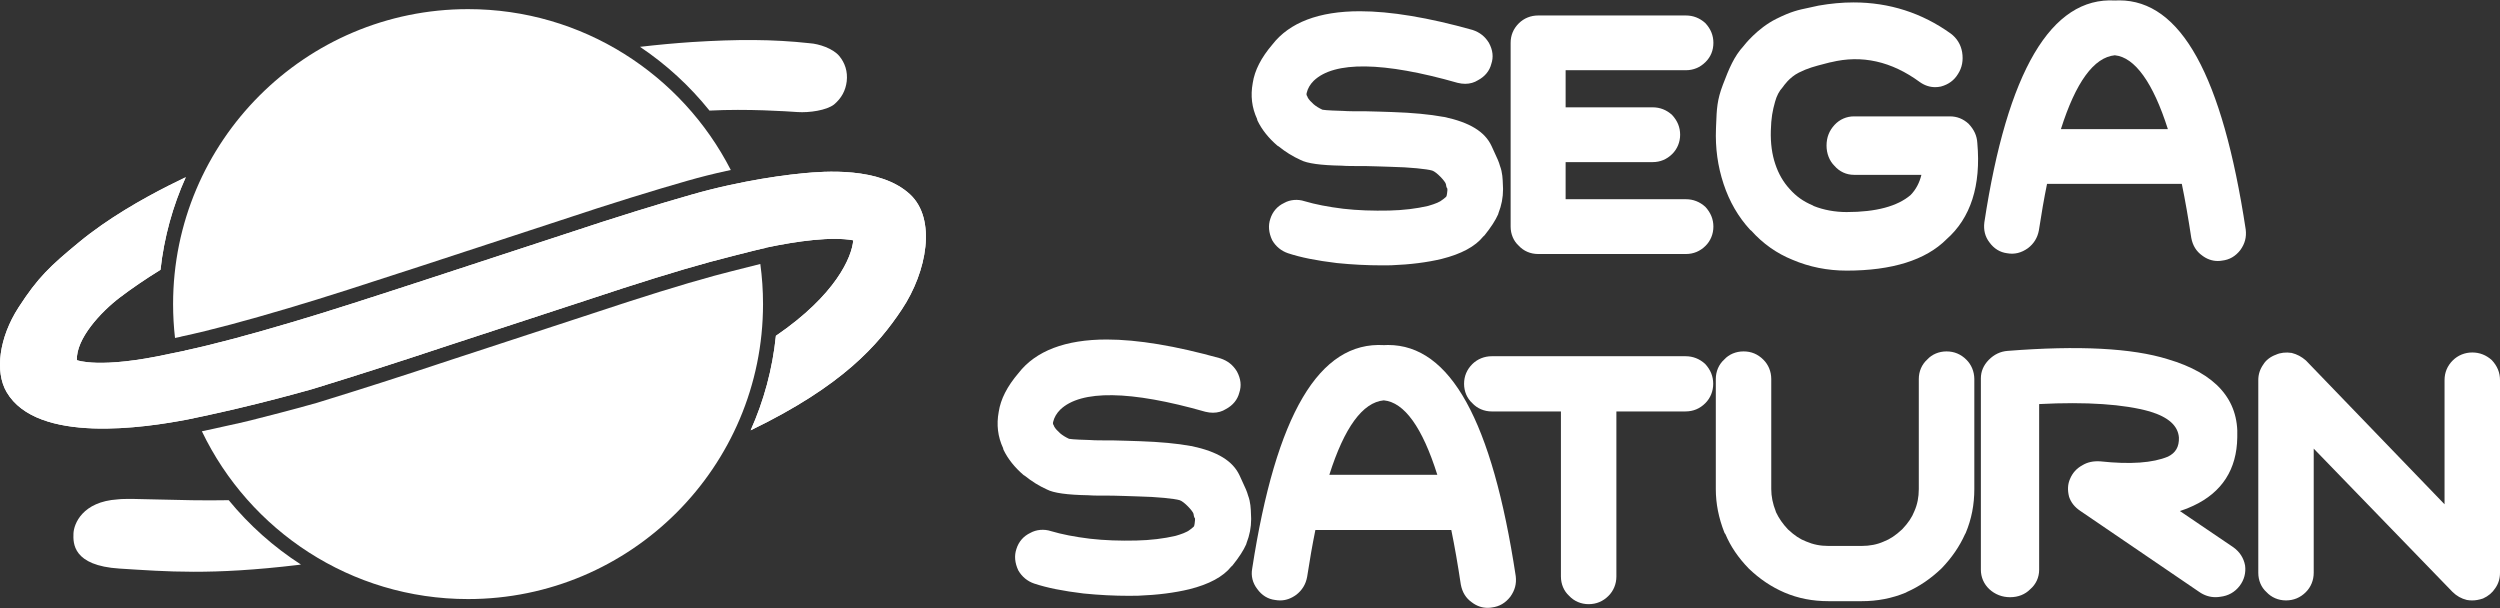 <svg clip-rule="evenodd" fill-rule="evenodd" stroke-linejoin="round" stroke-miterlimit="2" viewBox="0 0 600 146" xmlns="http://www.w3.org/2000/svg"><rect x="0" y="0" width="600" height="146" fill="#333333" stroke="none"/><g fill="#fff"><path d="m381.275 144.998c-1.832 0-3.504-.717-4.703-2.016-1.23-1.12-1.95-2.787-1.95-4.616v-39.62h-16.589c-1.839 0-3.513-.719-4.71-2.02-1.228-1.123-1.946-2.788-1.946-4.609 0-1.827.668-3.421 1.985-4.738 1.235-1.217 2.892-1.886 4.673-1.886h46.488c1.784 0 3.367.621 4.713 1.846 1.314 1.419 1.939 3.001 1.935 4.779 0 1.778-.674 3.429-1.897 4.648-1.309 1.311-2.908 1.977-4.751 1.977h-16.589v39.623c0 1.784-.677 3.436-1.909 4.656-1.31 1.31-2.91 1.976-4.75 1.976z"/><path d="m446.789 144.281h-7.956c-3.823 0-7.266-.673-10.523-2.056-3.148-1.35-5.963-3.237-8.607-5.774-2.544-2.629-4.37-5.329-5.608-8.271-.105-.11-.189-.233-.245-.372-1.381-3.526-2.056-6.939-2.056-10.435v-26.413c0-1.841.723-3.508 2.036-4.69 1.109-1.216 2.779-1.933 4.617-1.933 1.858 0 3.412.645 4.75 1.976 1.228 1.213 1.904 2.864 1.904 4.647v26.413c0 1.749.358 3.535 1.065 5.309.029.073.05.148.066.224.705 1.498 1.629 2.828 2.897 4.167 1.562 1.451 2.877 2.331 4.343 2.882 1.721.738 3.408 1.071 5.355 1.071h7.958c1.965 0 3.746-.351 5.283-1.042 1.522-.576 2.881-1.484 4.471-2.968 1.429-1.514 2.342-2.864 2.904-4.32.719-1.604 1.068-3.374 1.068-5.323v-26.413c0-1.833.723-3.498 2.034-4.687 1.116-1.22 2.787-1.936 4.62-1.936 1.843 0 3.442.666 4.754 1.98 1.216 1.195 1.899 2.842 1.917 4.632v26.425c0 3.766-.677 7.219-2.07 10.551-.044.105-.098.202-.166.289-1.33 2.962-3.178 5.649-5.637 8.203-2.593 2.477-5.298 4.317-8.296 5.652-.083.065-.176.119-.278.16-3.342 1.38-6.809 2.052-10.6 2.052z"/><path d="m593.319 144.101c-.414 0-.831-.036-1.259-.106-1.357-.326-2.464-.958-3.471-1.951l-33.298-34.377v29.809c0 1.785-.677 3.436-1.906 4.652-1.309 1.307-2.907 1.972-4.746 1.972s-3.508-.717-4.703-2.017c-1.227-1.1-1.946-2.766-1.946-4.607v-46.253c0-1.376.397-2.609 1.218-3.768.605-1.003 1.7-1.858 3.034-2.333 1.008-.47 2.398-.639 3.763-.42 1.311.328 2.39.916 3.421 1.818l33.265 34.508v-29.805c0-1.825.666-3.42 1.985-4.735 1.242-1.224 2.898-1.893 4.666-1.893 1.77 0 3.353.622 4.706 1.849 1.322 1.422 1.952 3.002 1.952 4.779v46.253c0 1.376-.381 2.616-1.132 3.682-.7 1.086-1.642 1.886-2.935 2.478-.995.331-1.805.465-2.614.465z"/><path d="m482.402 143.33c-1.881 0-3.598-.666-4.966-1.928-1.311-1.227-2.027-2.88-2.027-4.658v-45.938c0-1.656.634-3.145 1.883-4.428 1.303-1.323 2.837-2.047 4.556-2.165 16.974-1.338 29.864-.673 38.412 1.995 11.469 3.374 17.087 9.693 16.685 18.778-.108 7.657-3.656 13.187-10.546 16.396-.955.466-2.023.887-3.221 1.271l12.809 8.682c1.544 1.108 2.486 2.567 2.83 4.358.236 1.797-.21 3.463-1.286 4.899-1.175 1.535-2.748 2.419-4.69 2.637-.326.057-.725.092-1.115.092-1.412 0-2.743-.433-3.955-1.291l-28.507-19.418c-1.359-.916-2.241-2.03-2.691-3.4-.409-1.627-.319-3.037.237-4.282.585-1.416 1.58-2.524 2.942-3.259 1.227-.755 2.636-1.056 4.317-.947 7.217.778 12.619.377 16.241-1.134 1.852-.899 2.707-2.372 2.627-4.602-.231-2.821-2.514-4.877-6.975-6.23-6.203-1.756-15.168-2.367-26.568-1.781v39.769c0 1.837-.77 3.503-2.164 4.691-1.218 1.23-2.868 1.893-4.828 1.893z"/><path d="m270.982 142.996c-3.606 0-7.181-.184-10.935-.56-4.974-.599-8.718-1.352-11.81-2.373-1.639-.547-2.965-1.642-3.844-3.164-.85-1.811-.992-3.554-.457-5.141.54-1.748 1.705-3.094 3.353-3.866 1.401-.789 3.265-.981 4.977-.413 2.539.757 5.686 1.372 9.317 1.814 3.485.401 7.254.528 11.164.433 3.378-.079 6.539-.456 9.397-1.122 1.194-.347 2.733-.847 3.468-1.492.072-.061.144-.112.22-.155.181-.173.342-.297.479-.399.239-.181.306-.231.406-.944.087-.6.105-.941.086-1.179-.134-.164-.228-.363-.267-.587l-.092-.535c-.166-.672-2.256-2.926-3.316-3.263-1.174-.36-5.376-.815-10.102-.913-.943-.053-1.907-.073-3.043-.1-.888-.02-1.876-.044-2.967-.082-2.835.006-4.745.001-5.789-.093-5.085-.086-8.377-.542-9.969-1.389-1.88-.849-3.63-1.93-5.28-3.266-.119-.051-.228-.114-.317-.189-2.145-1.843-3.756-3.868-4.794-6.018-.067-.14-.109-.288-.123-.438-1.276-2.766-1.622-5.622-1.054-8.713.466-3.054 2.026-6.116 4.76-9.32 4.128-5.323 11.26-8.046 21.158-8.046 7.4 0 16.58 1.525 27.285 4.527 1.766.584 3.045 1.611 3.975 3.153.938 1.742 1.121 3.433.564 5.08-.415 1.654-1.535 3.048-3.217 3.934-.874.565-1.95.878-3.108.878-.583 0-1.179-.074-1.821-.232-17.998-5.142-29.864-5.285-34.831-.504-.874.87-1.447 1.857-1.696 2.918-.091.326-.06.557.084.767.083.125.147.265.181.411.282.47.75.995 1.393 1.564.548.477 1.276.929 2.152 1.338.936.174 3.924.258 5.079.291 1.009.091 2.895.091 5.506.091 1.258.043 2.34.068 3.305.089 1.179.025 2.187.048 3.029.097 4.847.163 9.115.562 12.318 1.159.077.002.158.012.212.023 6.211 1.325 9.858 3.562 11.477 7.041l.284.613c1.226 2.645 1.479 3.195 1.757 4.205.605 1.563.658 3.213.699 4.537.012.313.018.606.035.874.004.029.004.237.004.264 0 1.968-.364 3.849-1.106 5.744-.019.106-.044.208-.08.29-.65 1.468-1.731 3.136-3.303 5.094-.086.107-.187.197-.297.27-1.933 2.415-5.314 4.238-10.051 5.42-3.526.856-7.643 1.377-12.247 1.553-.752.017-1.478.024-2.208.024z"/><path d="m357.023 145.881c-1.367 0-2.643-.448-3.796-1.332-1.407-.989-2.277-2.392-2.631-4.254-.713-4.774-1.477-9.157-2.285-13.087h-32.623c-.708 3.489-1.372 7.272-1.981 11.263-.329 1.778-1.213 3.211-2.635 4.301-1.265.902-2.513 1.329-3.843 1.329-.379 0-.774-.036-1.183-.106-1.726-.202-3.201-1.096-4.316-2.649-1.108-1.439-1.532-3.146-1.201-4.904 5.704-36.989 16.081-54.557 31.652-53.612.212-.023.583-.032.945-.032 14.956 0 24.983 18.142 30.651 55.466.219 1.844-.195 3.403-1.298 4.946-1.167 1.503-2.626 2.356-4.371 2.574-.321.061-.707.097-1.085.097zm-37.983-31.928h25.914c-3.591-11.389-7.912-17.399-12.848-17.87-5.064.484-9.453 6.494-13.066 17.87z"/><path d="m443.191 64.948c-4.59 0-8.956-.875-12.978-2.595-3.781-1.525-7.112-3.871-9.881-6.967-.104-.058-.202-.132-.286-.224-2.838-3.069-4.988-6.773-6.384-11.009-1.411-4.269-2.008-8.611-1.827-13.277l.028-.749c.152-4.07.229-6.112 1.642-9.823 1.475-3.87 2.69-6.8 4.945-9.244.054-.082 3.244-4.249 7.895-6.551 3.592-1.782 5.243-2.125 7.745-2.645.691-.144 1.455-.303 2.356-.516 2.907-.514 5.714-.767 8.416-.767 8.571 0 16.421 2.518 23.328 7.48 1.479 1.104 2.413 2.644 2.724 4.458.318 1.953-.012 3.704-.982 5.215-.901 1.512-2.292 2.545-4.112 3.031-.51.107-.946.151-1.37.151-1.294 0-2.527-.403-3.666-1.202-6.831-5.017-13.943-6.599-21.354-4.78-.073.016-.146.029-.222.034l-1.204.312c-2.476.64-4.114 1.061-6.274 2.142-2.329 1.159-3.736 3.313-3.749 3.335-.039.062-.087.122-.137.176-.836.905-1.436 2.047-1.831 3.492-.608 2.178-.931 3.841-1.013 6.915-.089 3.001.275 5.716 1.08 8.074.769 2.309 1.927 4.311 3.448 5.956 1.52 1.727 3.306 2.996 5.484 3.902.109.047.211.108.305.18 2.38.945 5.097 1.442 7.877 1.442 7.032 0 12.199-1.379 15.355-4.094 1.247-1.279 2.127-2.915 2.589-4.839h-16.177c-1.828 0-3.495-.769-4.694-2.165-1.199-1.182-1.898-2.932-1.898-4.85 0-1.946.631-3.578 1.931-4.982 1.223-1.317 2.877-2.036 4.661-2.036h23.005c1.703 0 3.171.579 4.487 1.769 1.358 1.446 2.001 2.887 2.102 4.611.916 10.225-1.581 18.024-7.424 23.142-4.946 4.956-13.021 7.498-23.94 7.498z"/><path d="m331.669 63.686c-3.588 0-7.128-.182-10.825-.555-4.951-.597-8.664-1.346-11.708-2.351-1.63-.548-2.944-1.631-3.812-3.134-.843-1.797-.984-3.526-.456-5.099.543-1.743 1.698-3.079 3.331-3.839 1.363-.782 3.217-.978 4.928-.41 2.541.752 5.664 1.362 9.243 1.8 3.406.394 7.156.521 11.073.433 3.367-.08 6.5-.455 9.314-1.115 1.787-.514 2.865-.974 3.437-1.483.071-.063.151-.117.232-.163.174-.164.331-.284.46-.382.239-.183.305-.231.404-.934.088-.597.106-.936.082-1.172-.029-.036-.057-.075-.082-.115-.002 0-.002-.004-.002-.004v-.001l-.003-.002c.003 0-.001-.001-.001-.001v-.004l-.002-.001v-.002c-.083-.135-.143-.287-.174-.452l-.086-.489c-.002-.014-.004-.027-.008-.04-.159-.668-2.23-2.901-3.281-3.233-1.168-.362-5.335-.812-10.021-.907-.915-.049-1.854-.07-2.957-.096-.895-.019-1.897-.041-3-.081-2.807.007-4.709.001-5.747-.096-5.034-.085-8.296-.536-9.878-1.374-1.862-.84-3.599-1.912-5.235-3.239-.119-.048-.229-.11-.316-.186-2.124-1.824-3.722-3.833-4.754-5.966-.068-.141-.108-.289-.122-.438-1.267-2.743-1.608-5.572-1.043-8.641.46-3.028 2.009-6.064 4.721-9.241 4.095-5.278 11.167-7.978 20.984-7.978 7.337 0 16.441 1.51 27.053 4.488 1.75.579 3.02 1.597 3.939 3.128.937 1.732 1.112 3.411.554 5.038-.406 1.634-1.52 3.015-3.186 3.894-.866.558-1.936.87-3.08.87-.573 0-1.181-.08-1.812-.233-17.845-5.096-29.611-5.237-34.538-.499-.865.865-1.438 1.844-1.681 2.893-.093.326-.06.554.08.76.086.128.146.269.184.417.276.46.739.983 1.379 1.552.545.474 1.264.921 2.131 1.326.897.169 3.778.253 5.036.289 1.001.088 2.873.088 5.462.088 1.171.039 2.187.061 3.096.08 1.253.028 2.31.052 3.19.104 4.783.158 9.018.557 12.209 1.151.079.003.161.012.212.022 6.162 1.317 9.78 3.536 11.38 6.98l.272.591c1.222 2.638 1.477 3.188 1.754 4.192.598 1.545.649 3.181.692 4.492.008.312.019.605.037.87l.003.267c0 1.953-.359 3.819-1.096 5.692-.019.106-.044.209-.079.287-.642 1.451-1.711 3.103-3.273 5.053-.087.106-.183.197-.295.268-1.921 2.397-5.27 4.204-9.969 5.379-3.466.841-7.549 1.356-12.143 1.534-.75.012-1.479.018-2.207.018z"/><path d="m404.613 60.962h-35.465c-1.824 0-3.481-.712-4.666-2.003-1.216-1.104-1.93-2.757-1.93-4.571v-44.102c0-1.82.663-3.4 1.973-4.699 1.218-1.209 2.858-1.871 4.624-1.871h35.466c1.761 0 3.334.617 4.672 1.832 1.305 1.408 1.928 2.972 1.928 4.732 0 1.809-.634 3.36-1.883 4.609-1.321 1.306-2.906 1.964-4.717 1.964h-28.865v8.906h20.883c1.77 0 3.342.618 4.676 1.841 1.303 1.412 1.924 2.98 1.924 4.736s-.668 3.392-1.883 4.609c-1.315 1.303-2.9 1.962-4.718 1.962h-20.882v8.906h28.865c1.756 0 3.327.615 4.672 1.831 1.307 1.427 1.928 2.994 1.928 4.747 0 1.766-.669 3.404-1.886 4.613-1.308 1.299-2.896 1.958-4.716 1.958z"/><path d="m532.267 62.638c-1.339 0-2.636-.456-3.755-1.317-1.393-.992-2.258-2.382-2.604-4.222-.698-4.664-1.459-9.011-2.274-12.978h-32.343c-.708 3.478-1.366 7.229-1.96 11.174-.326 1.762-1.203 3.184-2.617 4.263-1.59 1.137-3.244 1.542-4.994 1.222-1.711-.215-3.167-1.102-4.264-2.626-1.029-1.33-1.447-2.955-1.21-4.792 5.503-36.252 16.035-54.164 31.404-53.242.21-.022.573-.033.935-.033 14.832 0 24.771 17.994 30.39 55.01.214 1.842-.196 3.388-1.286 4.905-1.162 1.5-2.618 2.343-4.357 2.539-.295.06-.682.097-1.065.097zm-37.651-31.645h25.675c-3.541-11.138-7.926-17.252-12.727-17.727-5.015.482-9.369 6.442-12.948 17.727z"/><path d="m72.226 135.487-.605.09c-21.091 2.518-31.626 1.584-42.91.884-11.283-.701-11.169-6.114-11.079-8.422.091-2.314 2.152-7.648 10.623-8.188 3.024-.395 14.723.422 26.64.195 4.926 6.004 10.774 11.223 17.331 15.441z"/><path d="m38.519 64.749c-3.729 2.293-7.005 4.564-9.65 6.564-4.744 3.586-10.654 10.044-10.416 15.129 0 0 5.423 2.173 22.135-1.502v.002c.393-.077 1.705-.327 3.801-.779l-.005-.028c7.258-1.549 15.774-3.863 25.849-6.854 8.465-2.495 19.156-5.966 32.342-10.271l33.033-10.824c12.493-4.167 22.492-7.223 30.263-9.444 3.077-.885 6.147-1.649 9.118-2.301l.001.003c1.319-.29 2.619-.558 3.892-.805l-.002-.003c5.302-1.029 10.131-1.693 13.913-2.054 4.713-.446 18.434-1.652 25.647 5.096 6.298 5.89 4.085 18.433-1.985 27.559-5.662 8.515-14.157 18.328-36.301 29.039 3.155-7.047 5.245-14.676 6.061-22.679 14.423-9.861 18.242-18.921 18.563-22.926-5.166-.937-13.293.149-20.963 1.768l.005.05c-1.94.346-13.363 3.355-13.363 3.355-7.639 2.081-17.491 5.139-29.567 9.162l-33.038 10.825-.298.097c-12.497 4.165-22.913 7.471-31.235 10.033-.488.151-.943.292-1.361.42-2.976.839-5.838 1.612-8.585 2.326-6.486 1.689-12.287 3.038-17.433 4.146l-.001-.004c-1.333.288-2.621.559-3.861.815-10.127 1.957-36.164 5.969-43.495-6.567-2.866-4.898-1.798-13.077 2.856-20.291 4.654-7.213 7.596-9.954 14.542-15.682 6.948-5.731 15.168-10.371 21.549-13.601 1.194-.605 2.559-1.275 4.056-1.991-3.114 6.91-5.201 14.381-6.067 22.217z"/><path d="m38.519 64.749c-3.729 2.293-7.005 4.564-9.65 6.564-4.744 3.586-10.654 10.044-10.416 15.129 0 0 5.423 2.173 22.135-1.502v.002c.393-.077 1.705-.327 3.801-.779l-.005-.028c7.258-1.549 15.774-3.863 25.849-6.854 8.465-2.495 19.156-5.966 32.342-10.271l33.033-10.824c12.493-4.167 22.492-7.223 30.263-9.444 3.077-.885 6.147-1.649 9.118-2.301l.001.003c1.319-.29 2.619-.558 3.892-.805l-.002-.003c5.302-1.029 10.131-1.693 13.913-2.054 4.713-.446 18.434-1.652 25.647 5.096 6.298 5.89 4.085 18.433-1.985 27.559-5.662 8.515-14.157 18.328-36.301 29.039 3.155-7.047 5.245-14.676 6.061-22.679 14.423-9.861 18.242-18.921 18.563-22.926-5.166-.937-13.293.149-20.963 1.768l.005.05c-1.94.346-13.363 3.355-13.363 3.355-7.639 2.081-17.491 5.139-29.567 9.162l-33.038 10.825-.298.097c-12.497 4.165-22.913 7.471-31.235 10.033-.488.151-.943.292-1.361.42-2.976.839-5.838 1.612-8.585 2.326-6.486 1.689-12.287 3.038-17.433 4.146l-.001-.004c-1.333.288-2.621.559-3.861.815-10.127 1.957-36.164 5.969-43.495-6.567-2.866-4.898-1.798-13.077 2.856-20.291 4.654-7.213 7.596-9.954 14.542-15.682 6.948-5.731 15.168-10.371 21.549-13.601 1.194-.605 2.559-1.275 4.056-1.991-3.114 6.91-5.201 14.381-6.067 22.217z"/><path d="m182.476 63.35c.429 3.149.651 6.366.651 9.633 0 39.072-31.721 70.793-70.793 70.793-28.145 0-52.476-16.46-63.883-40.27.982-.209 1.968-.419 2.626-.561.008-.002.016-.004.023-.005l3.077-.686c5.192-1.118 6.518-1.478 13.071-3.184 2.769-.719 5.654-1.499 8.653-2.344.025-.007.05-.015.075-.022.421-.129.879-.271 1.37-.423 8.339-2.567 18.774-5.879 31.295-10.052l.293-.096 33.038-10.824c.006-.002.011-.004.017-.006 11.993-3.996 21.779-7.035 29.369-9.103.373-.098 7.418-1.957 11.118-2.85z"/><path d="m42.004 81.113c-.306-2.667-.463-5.38-.463-8.13 0-39.071 31.721-70.792 70.793-70.792 27.484 0 51.331 15.696 63.061 38.611l-1.152.244c-3.04.668-6.181 1.45-9.329 2.355-7.806 2.232-17.849 5.301-30.396 9.485 0 0-33.023 10.821-33.023 10.821-13.147 4.292-23.805 7.753-32.245 10.241-.001.001-.003.001-.005.002-9.973 2.96-18.402 5.253-25.586 6.786-.145.031-.286.07-.422.119-.438.093-.854.18-1.233.258z"/><path d="m153.598 11.239c4.231-.489 8.367-.87 12.418-1.144 10.965-.693 19.43-.693 28.316.281 2.222.141 5.552 1.249 7.08 3.052 1.385 1.668 2.078 3.749 1.799 6.111-.276 2.217-1.246 4.026-3.053 5.552-1.805 1.387-5.903 1.999-8.775 1.802-2.572-.177-11.986-.817-21.107-.35-4.741-5.908-10.368-11.076-16.678-15.304z"/></g></svg>